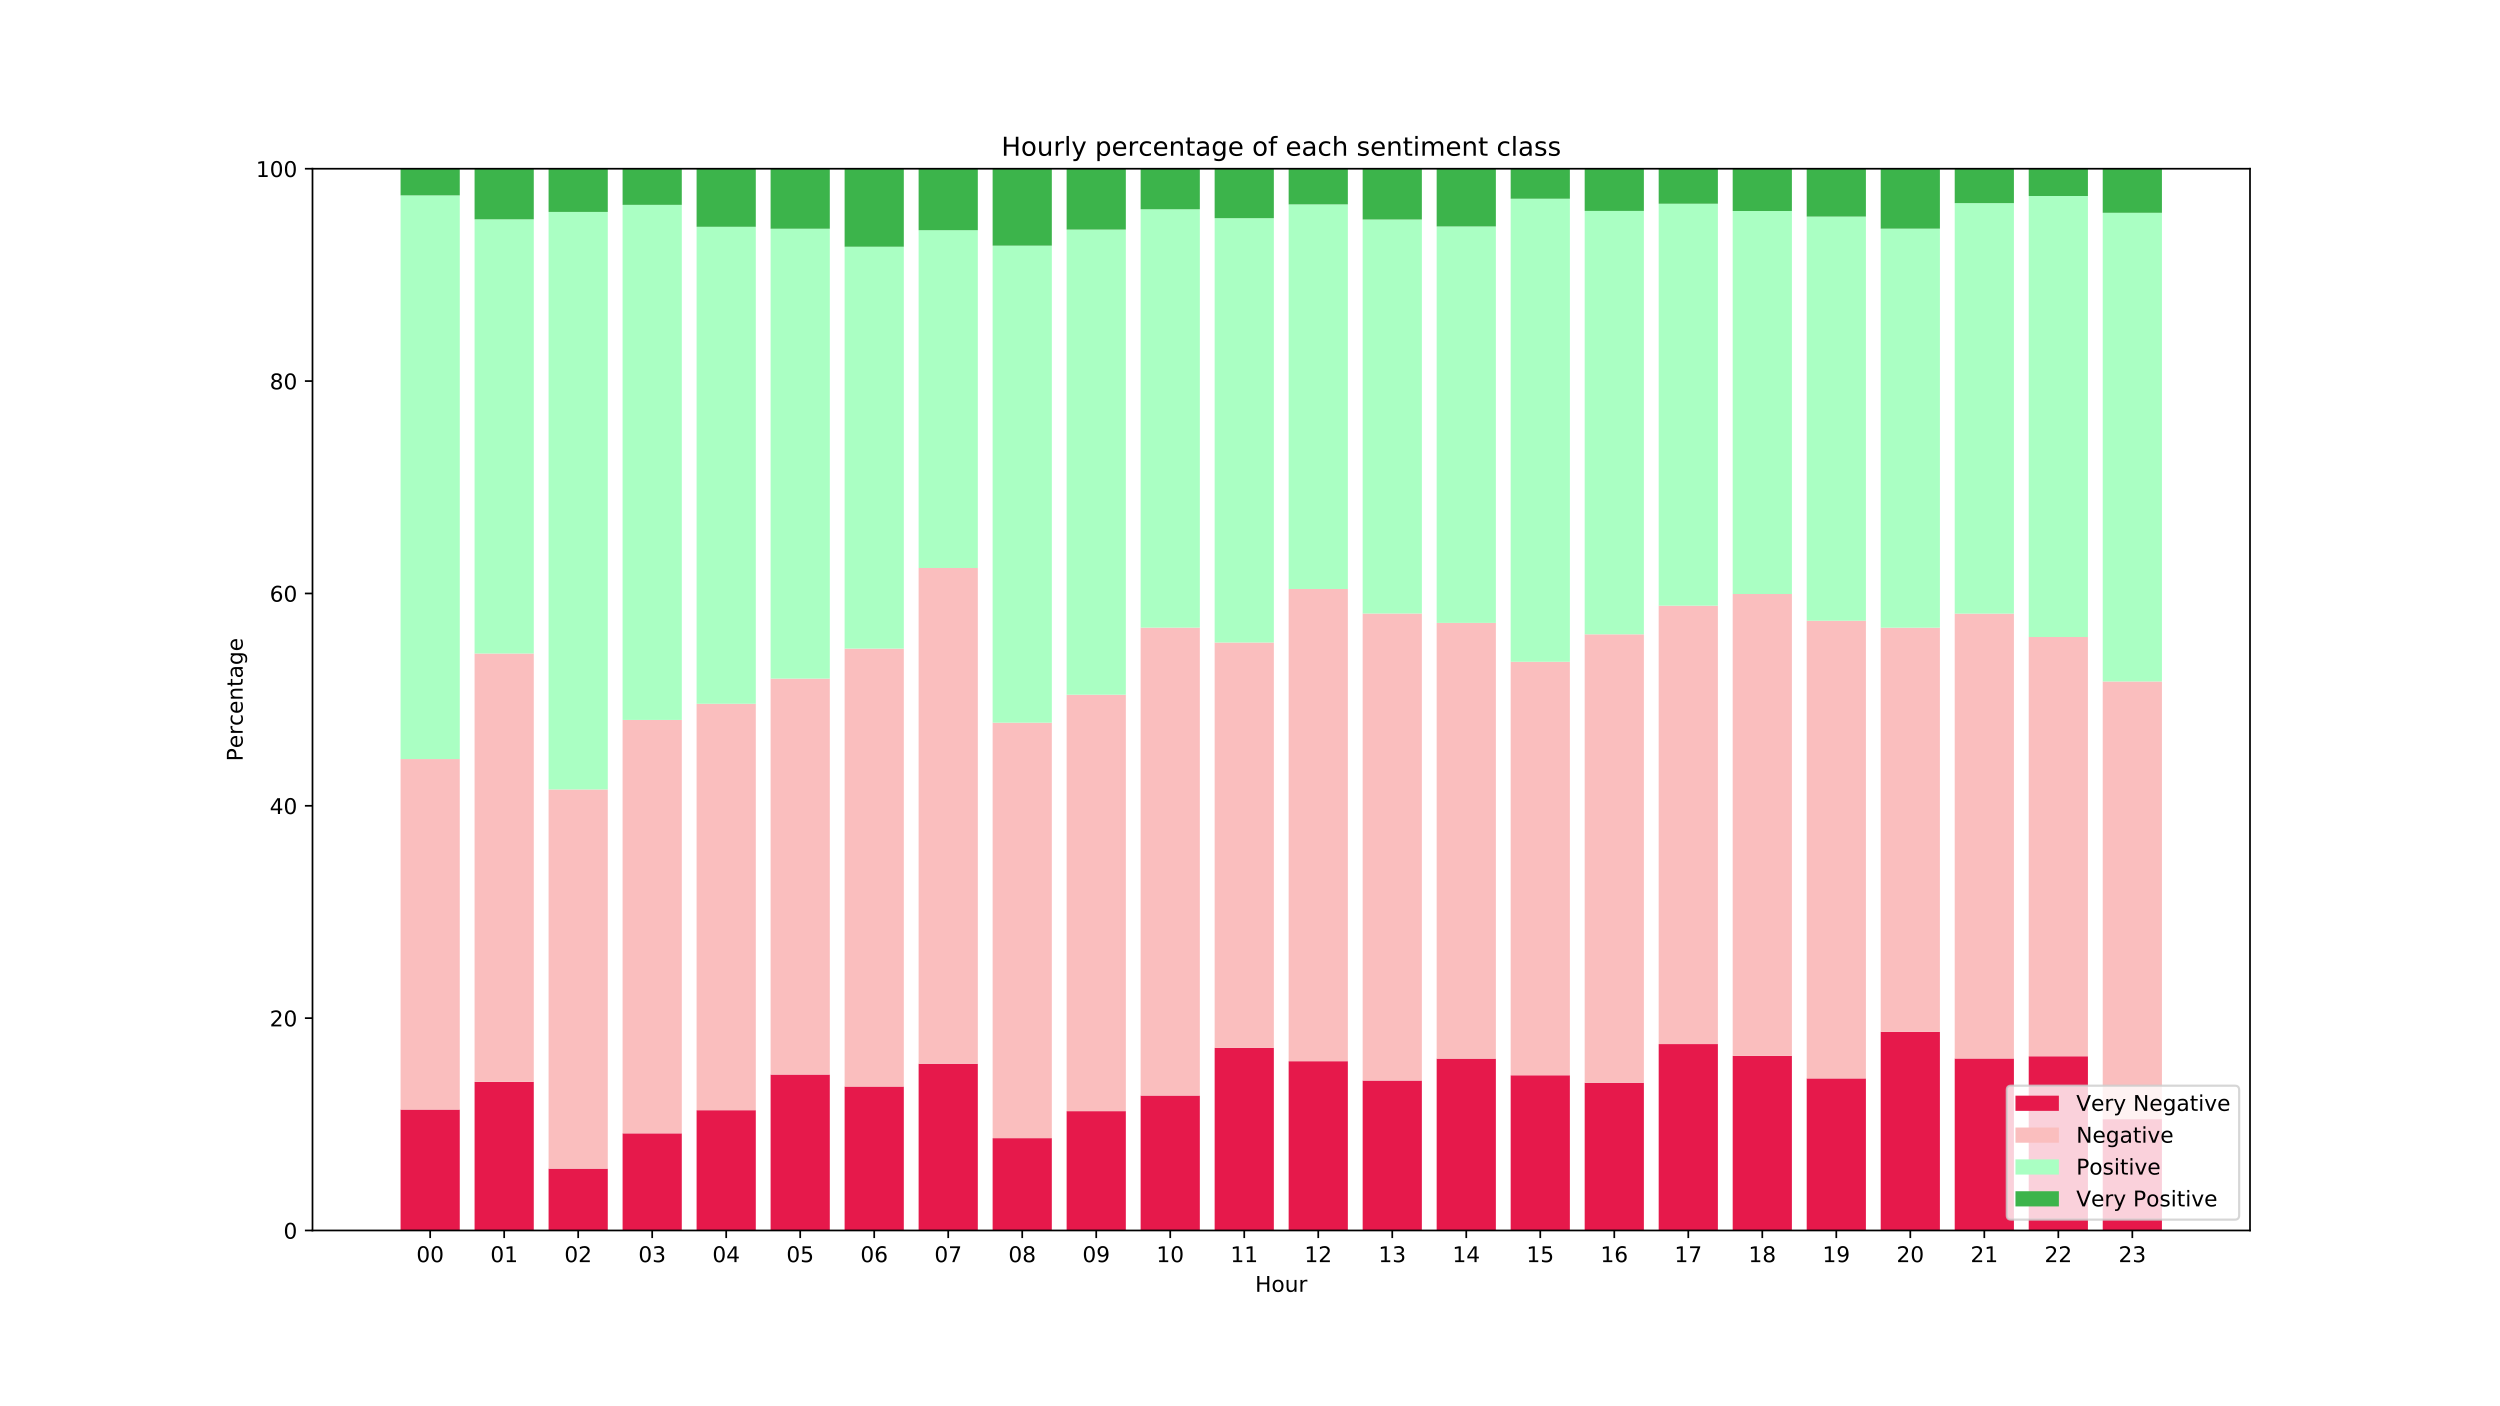 <?xml version="1.0" encoding="utf-8" standalone="no"?>
<!DOCTYPE svg PUBLIC "-//W3C//DTD SVG 1.1//EN"
  "http://www.w3.org/Graphics/SVG/1.1/DTD/svg11.dtd">
<!-- Created with matplotlib (http://matplotlib.org/) -->
<svg height="648pt" version="1.1" viewBox="0 0 1152 648" width="1152pt" xmlns="http://www.w3.org/2000/svg" xmlns:xlink="http://www.w3.org/1999/xlink">
 <defs>
  <style type="text/css">
*{stroke-linecap:butt;stroke-linejoin:round;}
  </style>
 </defs>
 <g id="figure_1">
  <g id="patch_1">
   <path d="M 0 648 
L 1152 648 
L 1152 0 
L 0 0 
z
" style="fill:#ffffff;"/>
  </g>
  <g id="axes_1">
   <g id="patch_2">
    <path d="M 144 567 
L 1036.8 567 
L 1036.8 77.76 
L 144 77.76 
z
" style="fill:#ffffff;"/>
   </g>
   <g id="patch_3">
    <path clip-path="url(#p3cead9d5fc)" d="M 184.582 567 
L 211.864 567 
L 211.864 511.276 
L 184.582 511.276 
z
" style="fill:#e6194b;"/>
   </g>
   <g id="patch_4">
    <path clip-path="url(#p3cead9d5fc)" d="M 218.684 567 
L 245.966 567 
L 245.966 498.479 
L 218.684 498.479 
z
" style="fill:#e6194b;"/>
   </g>
   <g id="patch_5">
    <path clip-path="url(#p3cead9d5fc)" d="M 252.787 567 
L 280.068 567 
L 280.068 538.506 
L 252.787 538.506 
z
" style="fill:#e6194b;"/>
   </g>
   <g id="patch_6">
    <path clip-path="url(#p3cead9d5fc)" d="M 286.889 567 
L 314.171 567 
L 314.171 522.24 
L 286.889 522.24 
z
" style="fill:#e6194b;"/>
   </g>
   <g id="patch_7">
    <path clip-path="url(#p3cead9d5fc)" d="M 320.991 567 
L 348.273 567 
L 348.273 511.578 
L 320.991 511.578 
z
" style="fill:#e6194b;"/>
   </g>
   <g id="patch_8">
    <path clip-path="url(#p3cead9d5fc)" d="M 355.094 567 
L 382.376 567 
L 382.376 495.134 
L 355.094 495.134 
z
" style="fill:#e6194b;"/>
   </g>
   <g id="patch_9">
    <path clip-path="url(#p3cead9d5fc)" d="M 389.196 567 
L 416.478 567 
L 416.478 500.662 
L 389.196 500.662 
z
" style="fill:#e6194b;"/>
   </g>
   <g id="patch_10">
    <path clip-path="url(#p3cead9d5fc)" d="M 423.298 567 
L 450.58 567 
L 450.58 490.177 
L 423.298 490.177 
z
" style="fill:#e6194b;"/>
   </g>
   <g id="patch_11">
    <path clip-path="url(#p3cead9d5fc)" d="M 457.401 567 
L 484.683 567 
L 484.683 524.457 
L 457.401 524.457 
z
" style="fill:#e6194b;"/>
   </g>
   <g id="patch_12">
    <path clip-path="url(#p3cead9d5fc)" d="M 491.503 567 
L 518.785 567 
L 518.785 512.017 
L 491.503 512.017 
z
" style="fill:#e6194b;"/>
   </g>
   <g id="patch_13">
    <path clip-path="url(#p3cead9d5fc)" d="M 525.606 567 
L 552.887 567 
L 552.887 504.808 
L 525.606 504.808 
z
" style="fill:#e6194b;"/>
   </g>
   <g id="patch_14">
    <path clip-path="url(#p3cead9d5fc)" d="M 559.708 567 
L 586.99 567 
L 586.99 482.83 
L 559.708 482.83 
z
" style="fill:#e6194b;"/>
   </g>
   <g id="patch_15">
    <path clip-path="url(#p3cead9d5fc)" d="M 593.81 567 
L 621.092 567 
L 621.092 488.995 
L 593.81 488.995 
z
" style="fill:#e6194b;"/>
   </g>
   <g id="patch_16">
    <path clip-path="url(#p3cead9d5fc)" d="M 627.913 567 
L 655.194 567 
L 655.194 497.924 
L 627.913 497.924 
z
" style="fill:#e6194b;"/>
   </g>
   <g id="patch_17">
    <path clip-path="url(#p3cead9d5fc)" d="M 662.015 567 
L 689.297 567 
L 689.297 487.817 
L 662.015 487.817 
z
" style="fill:#e6194b;"/>
   </g>
   <g id="patch_18">
    <path clip-path="url(#p3cead9d5fc)" d="M 696.117 567 
L 723.399 567 
L 723.399 495.477 
L 696.117 495.477 
z
" style="fill:#e6194b;"/>
   </g>
   <g id="patch_19">
    <path clip-path="url(#p3cead9d5fc)" d="M 730.22 567 
L 757.502 567 
L 757.502 498.932 
L 730.22 498.932 
z
" style="fill:#e6194b;"/>
   </g>
   <g id="patch_20">
    <path clip-path="url(#p3cead9d5fc)" d="M 764.322 567 
L 791.604 567 
L 791.604 481.098 
L 764.322 481.098 
z
" style="fill:#e6194b;"/>
   </g>
   <g id="patch_21">
    <path clip-path="url(#p3cead9d5fc)" d="M 798.424 567 
L 825.706 567 
L 825.706 486.541 
L 798.424 486.541 
z
" style="fill:#e6194b;"/>
   </g>
   <g id="patch_22">
    <path clip-path="url(#p3cead9d5fc)" d="M 832.527 567 
L 859.809 567 
L 859.809 496.923 
L 832.527 496.923 
z
" style="fill:#e6194b;"/>
   </g>
   <g id="patch_23">
    <path clip-path="url(#p3cead9d5fc)" d="M 866.629 567 
L 893.911 567 
L 893.911 475.465 
L 866.629 475.465 
z
" style="fill:#e6194b;"/>
   </g>
   <g id="patch_24">
    <path clip-path="url(#p3cead9d5fc)" d="M 900.732 567 
L 928.013 567 
L 928.013 487.749 
L 900.732 487.749 
z
" style="fill:#e6194b;"/>
   </g>
   <g id="patch_25">
    <path clip-path="url(#p3cead9d5fc)" d="M 934.834 567 
L 962.116 567 
L 962.116 486.714 
L 934.834 486.714 
z
" style="fill:#e6194b;"/>
   </g>
   <g id="patch_26">
    <path clip-path="url(#p3cead9d5fc)" d="M 968.936 567 
L 996.218 567 
L 996.218 515.689 
L 968.936 515.689 
z
" style="fill:#e6194b;"/>
   </g>
   <g id="patch_27">
    <path clip-path="url(#p3cead9d5fc)" d="M 184.582 511.276 
L 211.864 511.276 
L 211.864 349.77 
L 184.582 349.77 
z
" style="fill:#fabebe;"/>
   </g>
   <g id="patch_28">
    <path clip-path="url(#p3cead9d5fc)" d="M 218.684 498.479 
L 245.966 498.479 
L 245.966 301.138 
L 218.684 301.138 
z
" style="fill:#fabebe;"/>
   </g>
   <g id="patch_29">
    <path clip-path="url(#p3cead9d5fc)" d="M 252.787 538.506 
L 280.068 538.506 
L 280.068 363.777 
L 252.787 363.777 
z
" style="fill:#fabebe;"/>
   </g>
   <g id="patch_30">
    <path clip-path="url(#p3cead9d5fc)" d="M 286.889 522.24 
L 314.171 522.24 
L 314.171 331.748 
L 286.889 331.748 
z
" style="fill:#fabebe;"/>
   </g>
   <g id="patch_31">
    <path clip-path="url(#p3cead9d5fc)" d="M 320.991 511.578 
L 348.273 511.578 
L 348.273 324.291 
L 320.991 324.291 
z
" style="fill:#fabebe;"/>
   </g>
   <g id="patch_32">
    <path clip-path="url(#p3cead9d5fc)" d="M 355.094 495.134 
L 382.376 495.134 
L 382.376 312.706 
L 355.094 312.706 
z
" style="fill:#fabebe;"/>
   </g>
   <g id="patch_33">
    <path clip-path="url(#p3cead9d5fc)" d="M 389.196 500.662 
L 416.478 500.662 
L 416.478 298.885 
L 389.196 298.885 
z
" style="fill:#fabebe;"/>
   </g>
   <g id="patch_34">
    <path clip-path="url(#p3cead9d5fc)" d="M 423.298 490.177 
L 450.58 490.177 
L 450.58 261.73 
L 423.298 261.73 
z
" style="fill:#fabebe;"/>
   </g>
   <g id="patch_35">
    <path clip-path="url(#p3cead9d5fc)" d="M 457.401 524.457 
L 484.683 524.457 
L 484.683 333.016 
L 457.401 333.016 
z
" style="fill:#fabebe;"/>
   </g>
   <g id="patch_36">
    <path clip-path="url(#p3cead9d5fc)" d="M 491.503 512.017 
L 518.785 512.017 
L 518.785 320.136 
L 491.503 320.136 
z
" style="fill:#fabebe;"/>
   </g>
   <g id="patch_37">
    <path clip-path="url(#p3cead9d5fc)" d="M 525.606 504.808 
L 552.887 504.808 
L 552.887 289.211 
L 525.606 289.211 
z
" style="fill:#fabebe;"/>
   </g>
   <g id="patch_38">
    <path clip-path="url(#p3cead9d5fc)" d="M 559.708 482.83 
L 586.99 482.83 
L 586.99 296.077 
L 559.708 296.077 
z
" style="fill:#fabebe;"/>
   </g>
   <g id="patch_39">
    <path clip-path="url(#p3cead9d5fc)" d="M 593.81 488.995 
L 621.092 488.995 
L 621.092 271.403 
L 593.81 271.403 
z
" style="fill:#fabebe;"/>
   </g>
   <g id="patch_40">
    <path clip-path="url(#p3cead9d5fc)" d="M 627.913 497.924 
L 655.194 497.924 
L 655.194 282.704 
L 627.913 282.704 
z
" style="fill:#fabebe;"/>
   </g>
   <g id="patch_41">
    <path clip-path="url(#p3cead9d5fc)" d="M 662.015 487.817 
L 689.297 487.817 
L 689.297 287.03 
L 662.015 287.03 
z
" style="fill:#fabebe;"/>
   </g>
   <g id="patch_42">
    <path clip-path="url(#p3cead9d5fc)" d="M 696.117 495.477 
L 723.399 495.477 
L 723.399 304.95 
L 696.117 304.95 
z
" style="fill:#fabebe;"/>
   </g>
   <g id="patch_43">
    <path clip-path="url(#p3cead9d5fc)" d="M 730.22 498.932 
L 757.502 498.932 
L 757.502 292.296 
L 730.22 292.296 
z
" style="fill:#fabebe;"/>
   </g>
   <g id="patch_44">
    <path clip-path="url(#p3cead9d5fc)" d="M 764.322 481.098 
L 791.604 481.098 
L 791.604 279.093 
L 764.322 279.093 
z
" style="fill:#fabebe;"/>
   </g>
   <g id="patch_45">
    <path clip-path="url(#p3cead9d5fc)" d="M 798.424 486.541 
L 825.706 486.541 
L 825.706 273.716 
L 798.424 273.716 
z
" style="fill:#fabebe;"/>
   </g>
   <g id="patch_46">
    <path clip-path="url(#p3cead9d5fc)" d="M 832.527 496.923 
L 859.809 496.923 
L 859.809 286.044 
L 832.527 286.044 
z
" style="fill:#fabebe;"/>
   </g>
   <g id="patch_47">
    <path clip-path="url(#p3cead9d5fc)" d="M 866.629 475.465 
L 893.911 475.465 
L 893.911 289.238 
L 866.629 289.238 
z
" style="fill:#fabebe;"/>
   </g>
   <g id="patch_48">
    <path clip-path="url(#p3cead9d5fc)" d="M 900.732 487.749 
L 928.013 487.749 
L 928.013 282.755 
L 900.732 282.755 
z
" style="fill:#fabebe;"/>
   </g>
   <g id="patch_49">
    <path clip-path="url(#p3cead9d5fc)" d="M 934.834 486.714 
L 962.116 486.714 
L 962.116 293.527 
L 934.834 293.527 
z
" style="fill:#fabebe;"/>
   </g>
   <g id="patch_50">
    <path clip-path="url(#p3cead9d5fc)" d="M 968.936 515.689 
L 996.218 515.689 
L 996.218 314.027 
L 968.936 314.027 
z
" style="fill:#fabebe;"/>
   </g>
   <g id="patch_51">
    <path clip-path="url(#p3cead9d5fc)" d="M 184.582 349.77 
L 211.864 349.77 
L 211.864 90.038 
L 184.582 90.038 
z
" style="fill:#aaffc3;"/>
   </g>
   <g id="patch_52">
    <path clip-path="url(#p3cead9d5fc)" d="M 218.684 301.138 
L 245.966 301.138 
L 245.966 101.057 
L 218.684 101.057 
z
" style="fill:#aaffc3;"/>
   </g>
   <g id="patch_53">
    <path clip-path="url(#p3cead9d5fc)" d="M 252.787 363.777 
L 280.068 363.777 
L 280.068 97.652 
L 252.787 97.652 
z
" style="fill:#aaffc3;"/>
   </g>
   <g id="patch_54">
    <path clip-path="url(#p3cead9d5fc)" d="M 286.889 331.748 
L 314.171 331.748 
L 314.171 94.415 
L 286.889 94.415 
z
" style="fill:#aaffc3;"/>
   </g>
   <g id="patch_55">
    <path clip-path="url(#p3cead9d5fc)" d="M 320.991 324.291 
L 348.273 324.291 
L 348.273 104.515 
L 320.991 104.515 
z
" style="fill:#aaffc3;"/>
   </g>
   <g id="patch_56">
    <path clip-path="url(#p3cead9d5fc)" d="M 355.094 312.706 
L 382.376 312.706 
L 382.376 105.401 
L 355.094 105.401 
z
" style="fill:#aaffc3;"/>
   </g>
   <g id="patch_57">
    <path clip-path="url(#p3cead9d5fc)" d="M 389.196 298.885 
L 416.478 298.885 
L 416.478 113.693 
L 389.196 113.693 
z
" style="fill:#aaffc3;"/>
   </g>
   <g id="patch_58">
    <path clip-path="url(#p3cead9d5fc)" d="M 423.298 261.73 
L 450.58 261.73 
L 450.58 106.063 
L 423.298 106.063 
z
" style="fill:#aaffc3;"/>
   </g>
   <g id="patch_59">
    <path clip-path="url(#p3cead9d5fc)" d="M 457.401 333.016 
L 484.683 333.016 
L 484.683 113.212 
L 457.401 113.212 
z
" style="fill:#aaffc3;"/>
   </g>
   <g id="patch_60">
    <path clip-path="url(#p3cead9d5fc)" d="M 491.503 320.136 
L 518.785 320.136 
L 518.785 105.813 
L 491.503 105.813 
z
" style="fill:#aaffc3;"/>
   </g>
   <g id="patch_61">
    <path clip-path="url(#p3cead9d5fc)" d="M 525.606 289.211 
L 552.887 289.211 
L 552.887 96.417 
L 525.606 96.417 
z
" style="fill:#aaffc3;"/>
   </g>
   <g id="patch_62">
    <path clip-path="url(#p3cead9d5fc)" d="M 559.708 296.077 
L 586.99 296.077 
L 586.99 100.556 
L 559.708 100.556 
z
" style="fill:#aaffc3;"/>
   </g>
   <g id="patch_63">
    <path clip-path="url(#p3cead9d5fc)" d="M 593.81 271.403 
L 621.092 271.403 
L 621.092 94.182 
L 593.81 94.182 
z
" style="fill:#aaffc3;"/>
   </g>
   <g id="patch_64">
    <path clip-path="url(#p3cead9d5fc)" d="M 627.913 282.704 
L 655.194 282.704 
L 655.194 101.166 
L 627.913 101.166 
z
" style="fill:#aaffc3;"/>
   </g>
   <g id="patch_65">
    <path clip-path="url(#p3cead9d5fc)" d="M 662.015 287.03 
L 689.297 287.03 
L 689.297 104.343 
L 662.015 104.343 
z
" style="fill:#aaffc3;"/>
   </g>
   <g id="patch_66">
    <path clip-path="url(#p3cead9d5fc)" d="M 696.117 304.95 
L 723.399 304.95 
L 723.399 91.584 
L 696.117 91.584 
z
" style="fill:#aaffc3;"/>
   </g>
   <g id="patch_67">
    <path clip-path="url(#p3cead9d5fc)" d="M 730.22 292.296 
L 757.502 292.296 
L 757.502 97.208 
L 730.22 97.208 
z
" style="fill:#aaffc3;"/>
   </g>
   <g id="patch_68">
    <path clip-path="url(#p3cead9d5fc)" d="M 764.322 279.093 
L 791.604 279.093 
L 791.604 93.867 
L 764.322 93.867 
z
" style="fill:#aaffc3;"/>
   </g>
   <g id="patch_69">
    <path clip-path="url(#p3cead9d5fc)" d="M 798.424 273.716 
L 825.706 273.716 
L 825.706 97.226 
L 798.424 97.226 
z
" style="fill:#aaffc3;"/>
   </g>
   <g id="patch_70">
    <path clip-path="url(#p3cead9d5fc)" d="M 832.527 286.044 
L 859.809 286.044 
L 859.809 99.821 
L 832.527 99.821 
z
" style="fill:#aaffc3;"/>
   </g>
   <g id="patch_71">
    <path clip-path="url(#p3cead9d5fc)" d="M 866.629 289.238 
L 893.911 289.238 
L 893.911 105.378 
L 866.629 105.378 
z
" style="fill:#aaffc3;"/>
   </g>
   <g id="patch_72">
    <path clip-path="url(#p3cead9d5fc)" d="M 900.732 282.755 
L 928.013 282.755 
L 928.013 93.61 
L 900.732 93.61 
z
" style="fill:#aaffc3;"/>
   </g>
   <g id="patch_73">
    <path clip-path="url(#p3cead9d5fc)" d="M 934.834 293.527 
L 962.116 293.527 
L 962.116 90.305 
L 934.834 90.305 
z
" style="fill:#aaffc3;"/>
   </g>
   <g id="patch_74">
    <path clip-path="url(#p3cead9d5fc)" d="M 968.936 314.027 
L 996.218 314.027 
L 996.218 98.046 
L 968.936 98.046 
z
" style="fill:#aaffc3;"/>
   </g>
   <g id="patch_75">
    <path clip-path="url(#p3cead9d5fc)" d="M 184.582 90.038 
L 211.864 90.038 
L 211.864 77.76 
L 184.582 77.76 
z
" style="fill:#3cb44b;"/>
   </g>
   <g id="patch_76">
    <path clip-path="url(#p3cead9d5fc)" d="M 218.684 101.057 
L 245.966 101.057 
L 245.966 77.76 
L 218.684 77.76 
z
" style="fill:#3cb44b;"/>
   </g>
   <g id="patch_77">
    <path clip-path="url(#p3cead9d5fc)" d="M 252.787 97.652 
L 280.068 97.652 
L 280.068 77.76 
L 252.787 77.76 
z
" style="fill:#3cb44b;"/>
   </g>
   <g id="patch_78">
    <path clip-path="url(#p3cead9d5fc)" d="M 286.889 94.415 
L 314.171 94.415 
L 314.171 77.76 
L 286.889 77.76 
z
" style="fill:#3cb44b;"/>
   </g>
   <g id="patch_79">
    <path clip-path="url(#p3cead9d5fc)" d="M 320.991 104.515 
L 348.273 104.515 
L 348.273 77.76 
L 320.991 77.76 
z
" style="fill:#3cb44b;"/>
   </g>
   <g id="patch_80">
    <path clip-path="url(#p3cead9d5fc)" d="M 355.094 105.401 
L 382.376 105.401 
L 382.376 77.76 
L 355.094 77.76 
z
" style="fill:#3cb44b;"/>
   </g>
   <g id="patch_81">
    <path clip-path="url(#p3cead9d5fc)" d="M 389.196 113.693 
L 416.478 113.693 
L 416.478 77.76 
L 389.196 77.76 
z
" style="fill:#3cb44b;"/>
   </g>
   <g id="patch_82">
    <path clip-path="url(#p3cead9d5fc)" d="M 423.298 106.063 
L 450.58 106.063 
L 450.58 77.76 
L 423.298 77.76 
z
" style="fill:#3cb44b;"/>
   </g>
   <g id="patch_83">
    <path clip-path="url(#p3cead9d5fc)" d="M 457.401 113.212 
L 484.683 113.212 
L 484.683 77.76 
L 457.401 77.76 
z
" style="fill:#3cb44b;"/>
   </g>
   <g id="patch_84">
    <path clip-path="url(#p3cead9d5fc)" d="M 491.503 105.813 
L 518.785 105.813 
L 518.785 77.76 
L 491.503 77.76 
z
" style="fill:#3cb44b;"/>
   </g>
   <g id="patch_85">
    <path clip-path="url(#p3cead9d5fc)" d="M 525.606 96.417 
L 552.887 96.417 
L 552.887 77.76 
L 525.606 77.76 
z
" style="fill:#3cb44b;"/>
   </g>
   <g id="patch_86">
    <path clip-path="url(#p3cead9d5fc)" d="M 559.708 100.556 
L 586.99 100.556 
L 586.99 77.76 
L 559.708 77.76 
z
" style="fill:#3cb44b;"/>
   </g>
   <g id="patch_87">
    <path clip-path="url(#p3cead9d5fc)" d="M 593.81 94.182 
L 621.092 94.182 
L 621.092 77.76 
L 593.81 77.76 
z
" style="fill:#3cb44b;"/>
   </g>
   <g id="patch_88">
    <path clip-path="url(#p3cead9d5fc)" d="M 627.913 101.166 
L 655.194 101.166 
L 655.194 77.76 
L 627.913 77.76 
z
" style="fill:#3cb44b;"/>
   </g>
   <g id="patch_89">
    <path clip-path="url(#p3cead9d5fc)" d="M 662.015 104.343 
L 689.297 104.343 
L 689.297 77.76 
L 662.015 77.76 
z
" style="fill:#3cb44b;"/>
   </g>
   <g id="patch_90">
    <path clip-path="url(#p3cead9d5fc)" d="M 696.117 91.584 
L 723.399 91.584 
L 723.399 77.76 
L 696.117 77.76 
z
" style="fill:#3cb44b;"/>
   </g>
   <g id="patch_91">
    <path clip-path="url(#p3cead9d5fc)" d="M 730.22 97.208 
L 757.502 97.208 
L 757.502 77.76 
L 730.22 77.76 
z
" style="fill:#3cb44b;"/>
   </g>
   <g id="patch_92">
    <path clip-path="url(#p3cead9d5fc)" d="M 764.322 93.867 
L 791.604 93.867 
L 791.604 77.76 
L 764.322 77.76 
z
" style="fill:#3cb44b;"/>
   </g>
   <g id="patch_93">
    <path clip-path="url(#p3cead9d5fc)" d="M 798.424 97.226 
L 825.706 97.226 
L 825.706 77.76 
L 798.424 77.76 
z
" style="fill:#3cb44b;"/>
   </g>
   <g id="patch_94">
    <path clip-path="url(#p3cead9d5fc)" d="M 832.527 99.821 
L 859.809 99.821 
L 859.809 77.76 
L 832.527 77.76 
z
" style="fill:#3cb44b;"/>
   </g>
   <g id="patch_95">
    <path clip-path="url(#p3cead9d5fc)" d="M 866.629 105.378 
L 893.911 105.378 
L 893.911 77.76 
L 866.629 77.76 
z
" style="fill:#3cb44b;"/>
   </g>
   <g id="patch_96">
    <path clip-path="url(#p3cead9d5fc)" d="M 900.732 93.61 
L 928.013 93.61 
L 928.013 77.76 
L 900.732 77.76 
z
" style="fill:#3cb44b;"/>
   </g>
   <g id="patch_97">
    <path clip-path="url(#p3cead9d5fc)" d="M 934.834 90.305 
L 962.116 90.305 
L 962.116 77.76 
L 934.834 77.76 
z
" style="fill:#3cb44b;"/>
   </g>
   <g id="patch_98">
    <path clip-path="url(#p3cead9d5fc)" d="M 968.936 98.046 
L 996.218 98.046 
L 996.218 77.76 
L 968.936 77.76 
z
" style="fill:#3cb44b;"/>
   </g>
   <g id="matplotlib.axis_1">
    <g id="xtick_1">
     <g id="line2d_1">
      <defs>
       <path d="M 0 0 
L 0 3.5 
" id="m4461e9365d" style="stroke:#000000;stroke-width:0.8;"/>
      </defs>
      <g>
       <use style="stroke:#000000;stroke-width:0.8;" x="198.223" xlink:href="#m4461e9365d" y="567"/>
      </g>
     </g>
     <g id="text_1">
      <!-- 00 -->
      <defs>
       <path d="M 31.781 66.406 
Q 24.172 66.406 20.328 58.906 
Q 16.5 51.422 16.5 36.375 
Q 16.5 21.391 20.328 13.891 
Q 24.172 6.391 31.781 6.391 
Q 39.453 6.391 43.281 13.891 
Q 47.125 21.391 47.125 36.375 
Q 47.125 51.422 43.281 58.906 
Q 39.453 66.406 31.781 66.406 
z
M 31.781 74.219 
Q 44.047 74.219 50.516 64.516 
Q 56.984 54.828 56.984 36.375 
Q 56.984 17.969 50.516 8.266 
Q 44.047 -1.422 31.781 -1.422 
Q 19.531 -1.422 13.062 8.266 
Q 6.594 17.969 6.594 36.375 
Q 6.594 54.828 13.062 64.516 
Q 19.531 74.219 31.781 74.219 
z
" id="DejaVuSans-30"/>
      </defs>
      <g transform="translate(191.86 581.598)scale(0.1 -0.1)">
       <use xlink:href="#DejaVuSans-30"/>
       <use x="63.623" xlink:href="#DejaVuSans-30"/>
      </g>
     </g>
    </g>
    <g id="xtick_2">
     <g id="line2d_2">
      <g>
       <use style="stroke:#000000;stroke-width:0.8;" x="232.325" xlink:href="#m4461e9365d" y="567"/>
      </g>
     </g>
     <g id="text_2">
      <!-- 01 -->
      <defs>
       <path d="M 12.406 8.297 
L 28.516 8.297 
L 28.516 63.922 
L 10.984 60.406 
L 10.984 69.391 
L 28.422 72.906 
L 38.281 72.906 
L 38.281 8.297 
L 54.391 8.297 
L 54.391 0 
L 12.406 0 
z
" id="DejaVuSans-31"/>
      </defs>
      <g transform="translate(225.963 581.598)scale(0.1 -0.1)">
       <use xlink:href="#DejaVuSans-30"/>
       <use x="63.623" xlink:href="#DejaVuSans-31"/>
      </g>
     </g>
    </g>
    <g id="xtick_3">
     <g id="line2d_3">
      <g>
       <use style="stroke:#000000;stroke-width:0.8;" x="266.428" xlink:href="#m4461e9365d" y="567"/>
      </g>
     </g>
     <g id="text_3">
      <!-- 02 -->
      <defs>
       <path d="M 19.188 8.297 
L 53.609 8.297 
L 53.609 0 
L 7.328 0 
L 7.328 8.297 
Q 12.938 14.109 22.625 23.891 
Q 32.328 33.688 34.812 36.531 
Q 39.547 41.844 41.422 45.531 
Q 43.312 49.219 43.312 52.781 
Q 43.312 58.594 39.234 62.25 
Q 35.156 65.922 28.609 65.922 
Q 23.969 65.922 18.812 64.312 
Q 13.672 62.703 7.812 59.422 
L 7.812 69.391 
Q 13.766 71.781 18.938 73 
Q 24.125 74.219 28.422 74.219 
Q 39.75 74.219 46.484 68.547 
Q 53.219 62.891 53.219 53.422 
Q 53.219 48.922 51.531 44.891 
Q 49.859 40.875 45.406 35.406 
Q 44.188 33.984 37.641 27.219 
Q 31.109 20.453 19.188 8.297 
z
" id="DejaVuSans-32"/>
      </defs>
      <g transform="translate(260.065 581.598)scale(0.1 -0.1)">
       <use xlink:href="#DejaVuSans-30"/>
       <use x="63.623" xlink:href="#DejaVuSans-32"/>
      </g>
     </g>
    </g>
    <g id="xtick_4">
     <g id="line2d_4">
      <g>
       <use style="stroke:#000000;stroke-width:0.8;" x="300.53" xlink:href="#m4461e9365d" y="567"/>
      </g>
     </g>
     <g id="text_4">
      <!-- 03 -->
      <defs>
       <path d="M 40.578 39.312 
Q 47.656 37.797 51.625 33 
Q 55.609 28.219 55.609 21.188 
Q 55.609 10.406 48.188 4.484 
Q 40.766 -1.422 27.094 -1.422 
Q 22.516 -1.422 17.656 -0.516 
Q 12.797 0.391 7.625 2.203 
L 7.625 11.719 
Q 11.719 9.328 16.594 8.109 
Q 21.484 6.891 26.812 6.891 
Q 36.078 6.891 40.938 10.547 
Q 45.797 14.203 45.797 21.188 
Q 45.797 27.641 41.281 31.266 
Q 36.766 34.906 28.719 34.906 
L 20.219 34.906 
L 20.219 43.016 
L 29.109 43.016 
Q 36.375 43.016 40.234 45.922 
Q 44.094 48.828 44.094 54.297 
Q 44.094 59.906 40.109 62.906 
Q 36.141 65.922 28.719 65.922 
Q 24.656 65.922 20.016 65.031 
Q 15.375 64.156 9.812 62.312 
L 9.812 71.094 
Q 15.438 72.656 20.344 73.438 
Q 25.25 74.219 29.594 74.219 
Q 40.828 74.219 47.359 69.109 
Q 53.906 64.016 53.906 55.328 
Q 53.906 49.266 50.438 45.094 
Q 46.969 40.922 40.578 39.312 
z
" id="DejaVuSans-33"/>
      </defs>
      <g transform="translate(294.167 581.598)scale(0.1 -0.1)">
       <use xlink:href="#DejaVuSans-30"/>
       <use x="63.623" xlink:href="#DejaVuSans-33"/>
      </g>
     </g>
    </g>
    <g id="xtick_5">
     <g id="line2d_5">
      <g>
       <use style="stroke:#000000;stroke-width:0.8;" x="334.632" xlink:href="#m4461e9365d" y="567"/>
      </g>
     </g>
     <g id="text_5">
      <!-- 04 -->
      <defs>
       <path d="M 37.797 64.312 
L 12.891 25.391 
L 37.797 25.391 
z
M 35.203 72.906 
L 47.609 72.906 
L 47.609 25.391 
L 58.016 25.391 
L 58.016 17.188 
L 47.609 17.188 
L 47.609 0 
L 37.797 0 
L 37.797 17.188 
L 4.891 17.188 
L 4.891 26.703 
z
" id="DejaVuSans-34"/>
      </defs>
      <g transform="translate(328.27 581.598)scale(0.1 -0.1)">
       <use xlink:href="#DejaVuSans-30"/>
       <use x="63.623" xlink:href="#DejaVuSans-34"/>
      </g>
     </g>
    </g>
    <g id="xtick_6">
     <g id="line2d_6">
      <g>
       <use style="stroke:#000000;stroke-width:0.8;" x="368.735" xlink:href="#m4461e9365d" y="567"/>
      </g>
     </g>
     <g id="text_6">
      <!-- 05 -->
      <defs>
       <path d="M 10.797 72.906 
L 49.516 72.906 
L 49.516 64.594 
L 19.828 64.594 
L 19.828 46.734 
Q 21.969 47.469 24.109 47.828 
Q 26.266 48.188 28.422 48.188 
Q 40.625 48.188 47.75 41.5 
Q 54.891 34.812 54.891 23.391 
Q 54.891 11.625 47.562 5.094 
Q 40.234 -1.422 26.906 -1.422 
Q 22.312 -1.422 17.547 -0.641 
Q 12.797 0.141 7.719 1.703 
L 7.719 11.625 
Q 12.109 9.234 16.797 8.062 
Q 21.484 6.891 26.703 6.891 
Q 35.156 6.891 40.078 11.328 
Q 45.016 15.766 45.016 23.391 
Q 45.016 31 40.078 35.438 
Q 35.156 39.891 26.703 39.891 
Q 22.75 39.891 18.812 39.016 
Q 14.891 38.141 10.797 36.281 
z
" id="DejaVuSans-35"/>
      </defs>
      <g transform="translate(362.372 581.598)scale(0.1 -0.1)">
       <use xlink:href="#DejaVuSans-30"/>
       <use x="63.623" xlink:href="#DejaVuSans-35"/>
      </g>
     </g>
    </g>
    <g id="xtick_7">
     <g id="line2d_7">
      <g>
       <use style="stroke:#000000;stroke-width:0.8;" x="402.837" xlink:href="#m4461e9365d" y="567"/>
      </g>
     </g>
     <g id="text_7">
      <!-- 06 -->
      <defs>
       <path d="M 33.016 40.375 
Q 26.375 40.375 22.484 35.828 
Q 18.609 31.297 18.609 23.391 
Q 18.609 15.531 22.484 10.953 
Q 26.375 6.391 33.016 6.391 
Q 39.656 6.391 43.531 10.953 
Q 47.406 15.531 47.406 23.391 
Q 47.406 31.297 43.531 35.828 
Q 39.656 40.375 33.016 40.375 
z
M 52.594 71.297 
L 52.594 62.312 
Q 48.875 64.062 45.094 64.984 
Q 41.312 65.922 37.594 65.922 
Q 27.828 65.922 22.672 59.328 
Q 17.531 52.734 16.797 39.406 
Q 19.672 43.656 24.016 45.922 
Q 28.375 48.188 33.594 48.188 
Q 44.578 48.188 50.953 41.516 
Q 57.328 34.859 57.328 23.391 
Q 57.328 12.156 50.688 5.359 
Q 44.047 -1.422 33.016 -1.422 
Q 20.359 -1.422 13.672 8.266 
Q 6.984 17.969 6.984 36.375 
Q 6.984 53.656 15.188 63.938 
Q 23.391 74.219 37.203 74.219 
Q 40.922 74.219 44.703 73.484 
Q 48.484 72.75 52.594 71.297 
z
" id="DejaVuSans-36"/>
      </defs>
      <g transform="translate(396.474 581.598)scale(0.1 -0.1)">
       <use xlink:href="#DejaVuSans-30"/>
       <use x="63.623" xlink:href="#DejaVuSans-36"/>
      </g>
     </g>
    </g>
    <g id="xtick_8">
     <g id="line2d_8">
      <g>
       <use style="stroke:#000000;stroke-width:0.8;" x="436.939" xlink:href="#m4461e9365d" y="567"/>
      </g>
     </g>
     <g id="text_8">
      <!-- 07 -->
      <defs>
       <path d="M 8.203 72.906 
L 55.078 72.906 
L 55.078 68.703 
L 28.609 0 
L 18.312 0 
L 43.219 64.594 
L 8.203 64.594 
z
" id="DejaVuSans-37"/>
      </defs>
      <g transform="translate(430.577 581.598)scale(0.1 -0.1)">
       <use xlink:href="#DejaVuSans-30"/>
       <use x="63.623" xlink:href="#DejaVuSans-37"/>
      </g>
     </g>
    </g>
    <g id="xtick_9">
     <g id="line2d_9">
      <g>
       <use style="stroke:#000000;stroke-width:0.8;" x="471.042" xlink:href="#m4461e9365d" y="567"/>
      </g>
     </g>
     <g id="text_9">
      <!-- 08 -->
      <defs>
       <path d="M 31.781 34.625 
Q 24.75 34.625 20.719 30.859 
Q 16.703 27.094 16.703 20.516 
Q 16.703 13.922 20.719 10.156 
Q 24.75 6.391 31.781 6.391 
Q 38.812 6.391 42.859 10.172 
Q 46.922 13.969 46.922 20.516 
Q 46.922 27.094 42.891 30.859 
Q 38.875 34.625 31.781 34.625 
z
M 21.922 38.812 
Q 15.578 40.375 12.031 44.719 
Q 8.5 49.078 8.5 55.328 
Q 8.5 64.062 14.719 69.141 
Q 20.953 74.219 31.781 74.219 
Q 42.672 74.219 48.875 69.141 
Q 55.078 64.062 55.078 55.328 
Q 55.078 49.078 51.531 44.719 
Q 48 40.375 41.703 38.812 
Q 48.828 37.156 52.797 32.312 
Q 56.781 27.484 56.781 20.516 
Q 56.781 9.906 50.312 4.234 
Q 43.844 -1.422 31.781 -1.422 
Q 19.734 -1.422 13.25 4.234 
Q 6.781 9.906 6.781 20.516 
Q 6.781 27.484 10.781 32.312 
Q 14.797 37.156 21.922 38.812 
z
M 18.312 54.391 
Q 18.312 48.734 21.844 45.562 
Q 25.391 42.391 31.781 42.391 
Q 38.141 42.391 41.719 45.562 
Q 45.312 48.734 45.312 54.391 
Q 45.312 60.062 41.719 63.234 
Q 38.141 66.406 31.781 66.406 
Q 25.391 66.406 21.844 63.234 
Q 18.312 60.062 18.312 54.391 
z
" id="DejaVuSans-38"/>
      </defs>
      <g transform="translate(464.679 581.598)scale(0.1 -0.1)">
       <use xlink:href="#DejaVuSans-30"/>
       <use x="63.623" xlink:href="#DejaVuSans-38"/>
      </g>
     </g>
    </g>
    <g id="xtick_10">
     <g id="line2d_10">
      <g>
       <use style="stroke:#000000;stroke-width:0.8;" x="505.144" xlink:href="#m4461e9365d" y="567"/>
      </g>
     </g>
     <g id="text_10">
      <!-- 09 -->
      <defs>
       <path d="M 10.984 1.516 
L 10.984 10.5 
Q 14.703 8.734 18.5 7.812 
Q 22.312 6.891 25.984 6.891 
Q 35.75 6.891 40.891 13.453 
Q 46.047 20.016 46.781 33.406 
Q 43.953 29.203 39.594 26.953 
Q 35.25 24.703 29.984 24.703 
Q 19.047 24.703 12.672 31.312 
Q 6.297 37.938 6.297 49.422 
Q 6.297 60.641 12.938 67.422 
Q 19.578 74.219 30.609 74.219 
Q 43.266 74.219 49.922 64.516 
Q 56.594 54.828 56.594 36.375 
Q 56.594 19.141 48.406 8.859 
Q 40.234 -1.422 26.422 -1.422 
Q 22.703 -1.422 18.891 -0.688 
Q 15.094 0.047 10.984 1.516 
z
M 30.609 32.422 
Q 37.25 32.422 41.125 36.953 
Q 45.016 41.5 45.016 49.422 
Q 45.016 57.281 41.125 61.844 
Q 37.25 66.406 30.609 66.406 
Q 23.969 66.406 20.094 61.844 
Q 16.219 57.281 16.219 49.422 
Q 16.219 41.5 20.094 36.953 
Q 23.969 32.422 30.609 32.422 
z
" id="DejaVuSans-39"/>
      </defs>
      <g transform="translate(498.782 581.598)scale(0.1 -0.1)">
       <use xlink:href="#DejaVuSans-30"/>
       <use x="63.623" xlink:href="#DejaVuSans-39"/>
      </g>
     </g>
    </g>
    <g id="xtick_11">
     <g id="line2d_11">
      <g>
       <use style="stroke:#000000;stroke-width:0.8;" x="539.246" xlink:href="#m4461e9365d" y="567"/>
      </g>
     </g>
     <g id="text_11">
      <!-- 10 -->
      <g transform="translate(532.884 581.598)scale(0.1 -0.1)">
       <use xlink:href="#DejaVuSans-31"/>
       <use x="63.623" xlink:href="#DejaVuSans-30"/>
      </g>
     </g>
    </g>
    <g id="xtick_12">
     <g id="line2d_12">
      <g>
       <use style="stroke:#000000;stroke-width:0.8;" x="573.349" xlink:href="#m4461e9365d" y="567"/>
      </g>
     </g>
     <g id="text_12">
      <!-- 11 -->
      <g transform="translate(566.986 581.598)scale(0.1 -0.1)">
       <use xlink:href="#DejaVuSans-31"/>
       <use x="63.623" xlink:href="#DejaVuSans-31"/>
      </g>
     </g>
    </g>
    <g id="xtick_13">
     <g id="line2d_13">
      <g>
       <use style="stroke:#000000;stroke-width:0.8;" x="607.451" xlink:href="#m4461e9365d" y="567"/>
      </g>
     </g>
     <g id="text_13">
      <!-- 12 -->
      <g transform="translate(601.089 581.598)scale(0.1 -0.1)">
       <use xlink:href="#DejaVuSans-31"/>
       <use x="63.623" xlink:href="#DejaVuSans-32"/>
      </g>
     </g>
    </g>
    <g id="xtick_14">
     <g id="line2d_14">
      <g>
       <use style="stroke:#000000;stroke-width:0.8;" x="641.554" xlink:href="#m4461e9365d" y="567"/>
      </g>
     </g>
     <g id="text_14">
      <!-- 13 -->
      <g transform="translate(635.191 581.598)scale(0.1 -0.1)">
       <use xlink:href="#DejaVuSans-31"/>
       <use x="63.623" xlink:href="#DejaVuSans-33"/>
      </g>
     </g>
    </g>
    <g id="xtick_15">
     <g id="line2d_15">
      <g>
       <use style="stroke:#000000;stroke-width:0.8;" x="675.656" xlink:href="#m4461e9365d" y="567"/>
      </g>
     </g>
     <g id="text_15">
      <!-- 14 -->
      <g transform="translate(669.293 581.598)scale(0.1 -0.1)">
       <use xlink:href="#DejaVuSans-31"/>
       <use x="63.623" xlink:href="#DejaVuSans-34"/>
      </g>
     </g>
    </g>
    <g id="xtick_16">
     <g id="line2d_16">
      <g>
       <use style="stroke:#000000;stroke-width:0.8;" x="709.758" xlink:href="#m4461e9365d" y="567"/>
      </g>
     </g>
     <g id="text_16">
      <!-- 15 -->
      <g transform="translate(703.396 581.598)scale(0.1 -0.1)">
       <use xlink:href="#DejaVuSans-31"/>
       <use x="63.623" xlink:href="#DejaVuSans-35"/>
      </g>
     </g>
    </g>
    <g id="xtick_17">
     <g id="line2d_17">
      <g>
       <use style="stroke:#000000;stroke-width:0.8;" x="743.861" xlink:href="#m4461e9365d" y="567"/>
      </g>
     </g>
     <g id="text_17">
      <!-- 16 -->
      <g transform="translate(737.498 581.598)scale(0.1 -0.1)">
       <use xlink:href="#DejaVuSans-31"/>
       <use x="63.623" xlink:href="#DejaVuSans-36"/>
      </g>
     </g>
    </g>
    <g id="xtick_18">
     <g id="line2d_18">
      <g>
       <use style="stroke:#000000;stroke-width:0.8;" x="777.963" xlink:href="#m4461e9365d" y="567"/>
      </g>
     </g>
     <g id="text_18">
      <!-- 17 -->
      <g transform="translate(771.601 581.598)scale(0.1 -0.1)">
       <use xlink:href="#DejaVuSans-31"/>
       <use x="63.623" xlink:href="#DejaVuSans-37"/>
      </g>
     </g>
    </g>
    <g id="xtick_19">
     <g id="line2d_19">
      <g>
       <use style="stroke:#000000;stroke-width:0.8;" x="812.065" xlink:href="#m4461e9365d" y="567"/>
      </g>
     </g>
     <g id="text_19">
      <!-- 18 -->
      <g transform="translate(805.703 581.598)scale(0.1 -0.1)">
       <use xlink:href="#DejaVuSans-31"/>
       <use x="63.623" xlink:href="#DejaVuSans-38"/>
      </g>
     </g>
    </g>
    <g id="xtick_20">
     <g id="line2d_20">
      <g>
       <use style="stroke:#000000;stroke-width:0.8;" x="846.168" xlink:href="#m4461e9365d" y="567"/>
      </g>
     </g>
     <g id="text_20">
      <!-- 19 -->
      <g transform="translate(839.805 581.598)scale(0.1 -0.1)">
       <use xlink:href="#DejaVuSans-31"/>
       <use x="63.623" xlink:href="#DejaVuSans-39"/>
      </g>
     </g>
    </g>
    <g id="xtick_21">
     <g id="line2d_21">
      <g>
       <use style="stroke:#000000;stroke-width:0.8;" x="880.27" xlink:href="#m4461e9365d" y="567"/>
      </g>
     </g>
     <g id="text_21">
      <!-- 20 -->
      <g transform="translate(873.908 581.598)scale(0.1 -0.1)">
       <use xlink:href="#DejaVuSans-32"/>
       <use x="63.623" xlink:href="#DejaVuSans-30"/>
      </g>
     </g>
    </g>
    <g id="xtick_22">
     <g id="line2d_22">
      <g>
       <use style="stroke:#000000;stroke-width:0.8;" x="914.372" xlink:href="#m4461e9365d" y="567"/>
      </g>
     </g>
     <g id="text_22">
      <!-- 21 -->
      <g transform="translate(908.01 581.598)scale(0.1 -0.1)">
       <use xlink:href="#DejaVuSans-32"/>
       <use x="63.623" xlink:href="#DejaVuSans-31"/>
      </g>
     </g>
    </g>
    <g id="xtick_23">
     <g id="line2d_23">
      <g>
       <use style="stroke:#000000;stroke-width:0.8;" x="948.475" xlink:href="#m4461e9365d" y="567"/>
      </g>
     </g>
     <g id="text_23">
      <!-- 22 -->
      <g transform="translate(942.112 581.598)scale(0.1 -0.1)">
       <use xlink:href="#DejaVuSans-32"/>
       <use x="63.623" xlink:href="#DejaVuSans-32"/>
      </g>
     </g>
    </g>
    <g id="xtick_24">
     <g id="line2d_24">
      <g>
       <use style="stroke:#000000;stroke-width:0.8;" x="982.577" xlink:href="#m4461e9365d" y="567"/>
      </g>
     </g>
     <g id="text_24">
      <!-- 23 -->
      <g transform="translate(976.215 581.598)scale(0.1 -0.1)">
       <use xlink:href="#DejaVuSans-32"/>
       <use x="63.623" xlink:href="#DejaVuSans-33"/>
      </g>
     </g>
    </g>
    <g id="text_25">
     <!-- Hour -->
     <defs>
      <path d="M 9.812 72.906 
L 19.672 72.906 
L 19.672 43.016 
L 55.516 43.016 
L 55.516 72.906 
L 65.375 72.906 
L 65.375 0 
L 55.516 0 
L 55.516 34.719 
L 19.672 34.719 
L 19.672 0 
L 9.812 0 
z
" id="DejaVuSans-48"/>
      <path d="M 30.609 48.391 
Q 23.391 48.391 19.188 42.75 
Q 14.984 37.109 14.984 27.297 
Q 14.984 17.484 19.156 11.844 
Q 23.344 6.203 30.609 6.203 
Q 37.797 6.203 41.984 11.859 
Q 46.188 17.531 46.188 27.297 
Q 46.188 37.016 41.984 42.703 
Q 37.797 48.391 30.609 48.391 
z
M 30.609 56 
Q 42.328 56 49.016 48.375 
Q 55.719 40.766 55.719 27.297 
Q 55.719 13.875 49.016 6.219 
Q 42.328 -1.422 30.609 -1.422 
Q 18.844 -1.422 12.172 6.219 
Q 5.516 13.875 5.516 27.297 
Q 5.516 40.766 12.172 48.375 
Q 18.844 56 30.609 56 
z
" id="DejaVuSans-6f"/>
      <path d="M 8.5 21.578 
L 8.5 54.688 
L 17.484 54.688 
L 17.484 21.922 
Q 17.484 14.156 20.5 10.266 
Q 23.531 6.391 29.594 6.391 
Q 36.859 6.391 41.078 11.031 
Q 45.312 15.672 45.312 23.688 
L 45.312 54.688 
L 54.297 54.688 
L 54.297 0 
L 45.312 0 
L 45.312 8.406 
Q 42.047 3.422 37.719 1 
Q 33.406 -1.422 27.688 -1.422 
Q 18.266 -1.422 13.375 4.438 
Q 8.5 10.297 8.5 21.578 
z
M 31.109 56 
z
" id="DejaVuSans-75"/>
      <path d="M 41.109 46.297 
Q 39.594 47.172 37.812 47.578 
Q 36.031 48 33.891 48 
Q 26.266 48 22.188 43.047 
Q 18.109 38.094 18.109 28.812 
L 18.109 0 
L 9.078 0 
L 9.078 54.688 
L 18.109 54.688 
L 18.109 46.188 
Q 20.953 51.172 25.484 53.578 
Q 30.031 56 36.531 56 
Q 37.453 56 38.578 55.875 
Q 39.703 55.766 41.062 55.516 
z
" id="DejaVuSans-72"/>
     </defs>
     <g transform="translate(578.356 595.277)scale(0.1 -0.1)">
      <use xlink:href="#DejaVuSans-48"/>
      <use x="75.195" xlink:href="#DejaVuSans-6f"/>
      <use x="136.377" xlink:href="#DejaVuSans-75"/>
      <use x="199.756" xlink:href="#DejaVuSans-72"/>
     </g>
    </g>
   </g>
   <g id="matplotlib.axis_2">
    <g id="ytick_1">
     <g id="line2d_25">
      <defs>
       <path d="M 0 0 
L -3.5 0 
" id="m5f55eac3ae" style="stroke:#000000;stroke-width:0.8;"/>
      </defs>
      <g>
       <use style="stroke:#000000;stroke-width:0.8;" x="144" xlink:href="#m5f55eac3ae" y="567"/>
      </g>
     </g>
     <g id="text_26">
      <!-- 0 -->
      <g transform="translate(130.637 570.799)scale(0.1 -0.1)">
       <use xlink:href="#DejaVuSans-30"/>
      </g>
     </g>
    </g>
    <g id="ytick_2">
     <g id="line2d_26">
      <g>
       <use style="stroke:#000000;stroke-width:0.8;" x="144" xlink:href="#m5f55eac3ae" y="469.152"/>
      </g>
     </g>
     <g id="text_27">
      <!-- 20 -->
      <g transform="translate(124.275 472.951)scale(0.1 -0.1)">
       <use xlink:href="#DejaVuSans-32"/>
       <use x="63.623" xlink:href="#DejaVuSans-30"/>
      </g>
     </g>
    </g>
    <g id="ytick_3">
     <g id="line2d_27">
      <g>
       <use style="stroke:#000000;stroke-width:0.8;" x="144" xlink:href="#m5f55eac3ae" y="371.304"/>
      </g>
     </g>
     <g id="text_28">
      <!-- 40 -->
      <g transform="translate(124.275 375.103)scale(0.1 -0.1)">
       <use xlink:href="#DejaVuSans-34"/>
       <use x="63.623" xlink:href="#DejaVuSans-30"/>
      </g>
     </g>
    </g>
    <g id="ytick_4">
     <g id="line2d_28">
      <g>
       <use style="stroke:#000000;stroke-width:0.8;" x="144" xlink:href="#m5f55eac3ae" y="273.456"/>
      </g>
     </g>
     <g id="text_29">
      <!-- 60 -->
      <g transform="translate(124.275 277.255)scale(0.1 -0.1)">
       <use xlink:href="#DejaVuSans-36"/>
       <use x="63.623" xlink:href="#DejaVuSans-30"/>
      </g>
     </g>
    </g>
    <g id="ytick_5">
     <g id="line2d_29">
      <g>
       <use style="stroke:#000000;stroke-width:0.8;" x="144" xlink:href="#m5f55eac3ae" y="175.608"/>
      </g>
     </g>
     <g id="text_30">
      <!-- 80 -->
      <g transform="translate(124.275 179.407)scale(0.1 -0.1)">
       <use xlink:href="#DejaVuSans-38"/>
       <use x="63.623" xlink:href="#DejaVuSans-30"/>
      </g>
     </g>
    </g>
    <g id="ytick_6">
     <g id="line2d_30">
      <g>
       <use style="stroke:#000000;stroke-width:0.8;" x="144" xlink:href="#m5f55eac3ae" y="77.76"/>
      </g>
     </g>
     <g id="text_31">
      <!-- 100 -->
      <g transform="translate(117.912 81.559)scale(0.1 -0.1)">
       <use xlink:href="#DejaVuSans-31"/>
       <use x="63.623" xlink:href="#DejaVuSans-30"/>
       <use x="127.246" xlink:href="#DejaVuSans-30"/>
      </g>
     </g>
    </g>
    <g id="text_32">
     <!-- Percentage -->
     <defs>
      <path d="M 19.672 64.797 
L 19.672 37.406 
L 32.078 37.406 
Q 38.969 37.406 42.719 40.969 
Q 46.484 44.531 46.484 51.125 
Q 46.484 57.672 42.719 61.234 
Q 38.969 64.797 32.078 64.797 
z
M 9.812 72.906 
L 32.078 72.906 
Q 44.344 72.906 50.609 67.359 
Q 56.891 61.812 56.891 51.125 
Q 56.891 40.328 50.609 34.812 
Q 44.344 29.297 32.078 29.297 
L 19.672 29.297 
L 19.672 0 
L 9.812 0 
z
" id="DejaVuSans-50"/>
      <path d="M 56.203 29.594 
L 56.203 25.203 
L 14.891 25.203 
Q 15.484 15.922 20.484 11.062 
Q 25.484 6.203 34.422 6.203 
Q 39.594 6.203 44.453 7.469 
Q 49.312 8.734 54.109 11.281 
L 54.109 2.781 
Q 49.266 0.734 44.188 -0.344 
Q 39.109 -1.422 33.891 -1.422 
Q 20.797 -1.422 13.156 6.188 
Q 5.516 13.812 5.516 26.812 
Q 5.516 40.234 12.766 48.109 
Q 20.016 56 32.328 56 
Q 43.359 56 49.781 48.891 
Q 56.203 41.797 56.203 29.594 
z
M 47.219 32.234 
Q 47.125 39.594 43.094 43.984 
Q 39.062 48.391 32.422 48.391 
Q 24.906 48.391 20.391 44.141 
Q 15.875 39.891 15.188 32.172 
z
" id="DejaVuSans-65"/>
      <path d="M 48.781 52.594 
L 48.781 44.188 
Q 44.969 46.297 41.141 47.344 
Q 37.312 48.391 33.406 48.391 
Q 24.656 48.391 19.812 42.844 
Q 14.984 37.312 14.984 27.297 
Q 14.984 17.281 19.812 11.734 
Q 24.656 6.203 33.406 6.203 
Q 37.312 6.203 41.141 7.25 
Q 44.969 8.297 48.781 10.406 
L 48.781 2.094 
Q 45.016 0.344 40.984 -0.531 
Q 36.969 -1.422 32.422 -1.422 
Q 20.062 -1.422 12.781 6.344 
Q 5.516 14.109 5.516 27.297 
Q 5.516 40.672 12.859 48.328 
Q 20.219 56 33.016 56 
Q 37.156 56 41.109 55.141 
Q 45.062 54.297 48.781 52.594 
z
" id="DejaVuSans-63"/>
      <path d="M 54.891 33.016 
L 54.891 0 
L 45.906 0 
L 45.906 32.719 
Q 45.906 40.484 42.875 44.328 
Q 39.844 48.188 33.797 48.188 
Q 26.516 48.188 22.312 43.547 
Q 18.109 38.922 18.109 30.906 
L 18.109 0 
L 9.078 0 
L 9.078 54.688 
L 18.109 54.688 
L 18.109 46.188 
Q 21.344 51.125 25.703 53.562 
Q 30.078 56 35.797 56 
Q 45.219 56 50.047 50.172 
Q 54.891 44.344 54.891 33.016 
z
" id="DejaVuSans-6e"/>
      <path d="M 18.312 70.219 
L 18.312 54.688 
L 36.812 54.688 
L 36.812 47.703 
L 18.312 47.703 
L 18.312 18.016 
Q 18.312 11.328 20.141 9.422 
Q 21.969 7.516 27.594 7.516 
L 36.812 7.516 
L 36.812 0 
L 27.594 0 
Q 17.188 0 13.234 3.875 
Q 9.281 7.766 9.281 18.016 
L 9.281 47.703 
L 2.688 47.703 
L 2.688 54.688 
L 9.281 54.688 
L 9.281 70.219 
z
" id="DejaVuSans-74"/>
      <path d="M 34.281 27.484 
Q 23.391 27.484 19.188 25 
Q 14.984 22.516 14.984 16.5 
Q 14.984 11.719 18.141 8.906 
Q 21.297 6.109 26.703 6.109 
Q 34.188 6.109 38.703 11.406 
Q 43.219 16.703 43.219 25.484 
L 43.219 27.484 
z
M 52.203 31.203 
L 52.203 0 
L 43.219 0 
L 43.219 8.297 
Q 40.141 3.328 35.547 0.953 
Q 30.953 -1.422 24.312 -1.422 
Q 15.922 -1.422 10.953 3.297 
Q 6 8.016 6 15.922 
Q 6 25.141 12.172 29.828 
Q 18.359 34.516 30.609 34.516 
L 43.219 34.516 
L 43.219 35.406 
Q 43.219 41.609 39.141 45 
Q 35.062 48.391 27.688 48.391 
Q 23 48.391 18.547 47.266 
Q 14.109 46.141 10.016 43.891 
L 10.016 52.203 
Q 14.938 54.109 19.578 55.047 
Q 24.219 56 28.609 56 
Q 40.484 56 46.344 49.844 
Q 52.203 43.703 52.203 31.203 
z
" id="DejaVuSans-61"/>
      <path d="M 45.406 27.984 
Q 45.406 37.75 41.375 43.109 
Q 37.359 48.484 30.078 48.484 
Q 22.859 48.484 18.828 43.109 
Q 14.797 37.75 14.797 27.984 
Q 14.797 18.266 18.828 12.891 
Q 22.859 7.516 30.078 7.516 
Q 37.359 7.516 41.375 12.891 
Q 45.406 18.266 45.406 27.984 
z
M 54.391 6.781 
Q 54.391 -7.172 48.188 -13.984 
Q 42 -20.797 29.203 -20.797 
Q 24.469 -20.797 20.266 -20.094 
Q 16.062 -19.391 12.109 -17.922 
L 12.109 -9.188 
Q 16.062 -11.328 19.922 -12.344 
Q 23.781 -13.375 27.781 -13.375 
Q 36.625 -13.375 41.016 -8.766 
Q 45.406 -4.156 45.406 5.172 
L 45.406 9.625 
Q 42.625 4.781 38.281 2.391 
Q 33.938 0 27.875 0 
Q 17.828 0 11.672 7.656 
Q 5.516 15.328 5.516 27.984 
Q 5.516 40.672 11.672 48.328 
Q 17.828 56 27.875 56 
Q 33.938 56 38.281 53.609 
Q 42.625 51.219 45.406 46.391 
L 45.406 54.688 
L 54.391 54.688 
z
" id="DejaVuSans-67"/>
     </defs>
     <g transform="translate(111.833 350.793)rotate(-90)scale(0.1 -0.1)">
      <use xlink:href="#DejaVuSans-50"/>
      <use x="60.256" xlink:href="#DejaVuSans-65"/>
      <use x="121.779" xlink:href="#DejaVuSans-72"/>
      <use x="162.861" xlink:href="#DejaVuSans-63"/>
      <use x="217.842" xlink:href="#DejaVuSans-65"/>
      <use x="279.365" xlink:href="#DejaVuSans-6e"/>
      <use x="342.744" xlink:href="#DejaVuSans-74"/>
      <use x="381.953" xlink:href="#DejaVuSans-61"/>
      <use x="443.232" xlink:href="#DejaVuSans-67"/>
      <use x="506.709" xlink:href="#DejaVuSans-65"/>
     </g>
    </g>
   </g>
   <g id="patch_99">
    <path d="M 144 567 
L 144 77.76 
" style="fill:none;stroke:#000000;stroke-linecap:square;stroke-linejoin:miter;stroke-width:0.8;"/>
   </g>
   <g id="patch_100">
    <path d="M 1036.8 567 
L 1036.8 77.76 
" style="fill:none;stroke:#000000;stroke-linecap:square;stroke-linejoin:miter;stroke-width:0.8;"/>
   </g>
   <g id="patch_101">
    <path d="M 144 567 
L 1036.8 567 
" style="fill:none;stroke:#000000;stroke-linecap:square;stroke-linejoin:miter;stroke-width:0.8;"/>
   </g>
   <g id="patch_102">
    <path d="M 144 77.76 
L 1036.8 77.76 
" style="fill:none;stroke:#000000;stroke-linecap:square;stroke-linejoin:miter;stroke-width:0.8;"/>
   </g>
   <g id="text_33">
    <!-- Hourly percentage of each sentiment class -->
    <defs>
     <path d="M 9.422 75.984 
L 18.406 75.984 
L 18.406 0 
L 9.422 0 
z
" id="DejaVuSans-6c"/>
     <path d="M 32.172 -5.078 
Q 28.375 -14.844 24.75 -17.812 
Q 21.141 -20.797 15.094 -20.797 
L 7.906 -20.797 
L 7.906 -13.281 
L 13.188 -13.281 
Q 16.891 -13.281 18.938 -11.516 
Q 21 -9.766 23.484 -3.219 
L 25.094 0.875 
L 2.984 54.688 
L 12.5 54.688 
L 29.594 11.922 
L 46.688 54.688 
L 56.203 54.688 
z
" id="DejaVuSans-79"/>
     <path id="DejaVuSans-20"/>
     <path d="M 18.109 8.203 
L 18.109 -20.797 
L 9.078 -20.797 
L 9.078 54.688 
L 18.109 54.688 
L 18.109 46.391 
Q 20.953 51.266 25.266 53.625 
Q 29.594 56 35.594 56 
Q 45.562 56 51.781 48.094 
Q 58.016 40.188 58.016 27.297 
Q 58.016 14.406 51.781 6.484 
Q 45.562 -1.422 35.594 -1.422 
Q 29.594 -1.422 25.266 0.953 
Q 20.953 3.328 18.109 8.203 
z
M 48.688 27.297 
Q 48.688 37.203 44.609 42.844 
Q 40.531 48.484 33.406 48.484 
Q 26.266 48.484 22.188 42.844 
Q 18.109 37.203 18.109 27.297 
Q 18.109 17.391 22.188 11.75 
Q 26.266 6.109 33.406 6.109 
Q 40.531 6.109 44.609 11.75 
Q 48.688 17.391 48.688 27.297 
z
" id="DejaVuSans-70"/>
     <path d="M 37.109 75.984 
L 37.109 68.5 
L 28.516 68.5 
Q 23.688 68.5 21.797 66.547 
Q 19.922 64.594 19.922 59.516 
L 19.922 54.688 
L 34.719 54.688 
L 34.719 47.703 
L 19.922 47.703 
L 19.922 0 
L 10.891 0 
L 10.891 47.703 
L 2.297 47.703 
L 2.297 54.688 
L 10.891 54.688 
L 10.891 58.5 
Q 10.891 67.625 15.141 71.797 
Q 19.391 75.984 28.609 75.984 
z
" id="DejaVuSans-66"/>
     <path d="M 54.891 33.016 
L 54.891 0 
L 45.906 0 
L 45.906 32.719 
Q 45.906 40.484 42.875 44.328 
Q 39.844 48.188 33.797 48.188 
Q 26.516 48.188 22.312 43.547 
Q 18.109 38.922 18.109 30.906 
L 18.109 0 
L 9.078 0 
L 9.078 75.984 
L 18.109 75.984 
L 18.109 46.188 
Q 21.344 51.125 25.703 53.562 
Q 30.078 56 35.797 56 
Q 45.219 56 50.047 50.172 
Q 54.891 44.344 54.891 33.016 
z
" id="DejaVuSans-68"/>
     <path d="M 44.281 53.078 
L 44.281 44.578 
Q 40.484 46.531 36.375 47.5 
Q 32.281 48.484 27.875 48.484 
Q 21.188 48.484 17.844 46.438 
Q 14.5 44.391 14.5 40.281 
Q 14.5 37.156 16.891 35.375 
Q 19.281 33.594 26.516 31.984 
L 29.594 31.297 
Q 39.156 29.25 43.188 25.516 
Q 47.219 21.781 47.219 15.094 
Q 47.219 7.469 41.188 3.016 
Q 35.156 -1.422 24.609 -1.422 
Q 20.219 -1.422 15.453 -0.562 
Q 10.688 0.297 5.422 2 
L 5.422 11.281 
Q 10.406 8.688 15.234 7.391 
Q 20.062 6.109 24.812 6.109 
Q 31.156 6.109 34.562 8.281 
Q 37.984 10.453 37.984 14.406 
Q 37.984 18.062 35.516 20.016 
Q 33.062 21.969 24.703 23.781 
L 21.578 24.516 
Q 13.234 26.266 9.516 29.906 
Q 5.812 33.547 5.812 39.891 
Q 5.812 47.609 11.281 51.797 
Q 16.75 56 26.812 56 
Q 31.781 56 36.172 55.266 
Q 40.578 54.547 44.281 53.078 
z
" id="DejaVuSans-73"/>
     <path d="M 9.422 54.688 
L 18.406 54.688 
L 18.406 0 
L 9.422 0 
z
M 9.422 75.984 
L 18.406 75.984 
L 18.406 64.594 
L 9.422 64.594 
z
" id="DejaVuSans-69"/>
     <path d="M 52 44.188 
Q 55.375 50.25 60.062 53.125 
Q 64.75 56 71.094 56 
Q 79.641 56 84.281 50.016 
Q 88.922 44.047 88.922 33.016 
L 88.922 0 
L 79.891 0 
L 79.891 32.719 
Q 79.891 40.578 77.094 44.375 
Q 74.312 48.188 68.609 48.188 
Q 61.625 48.188 57.562 43.547 
Q 53.516 38.922 53.516 30.906 
L 53.516 0 
L 44.484 0 
L 44.484 32.719 
Q 44.484 40.625 41.703 44.406 
Q 38.922 48.188 33.109 48.188 
Q 26.219 48.188 22.156 43.531 
Q 18.109 38.875 18.109 30.906 
L 18.109 0 
L 9.078 0 
L 9.078 54.688 
L 18.109 54.688 
L 18.109 46.188 
Q 21.188 51.219 25.484 53.609 
Q 29.781 56 35.688 56 
Q 41.656 56 45.828 52.969 
Q 50 49.953 52 44.188 
z
" id="DejaVuSans-6d"/>
    </defs>
    <g transform="translate(461.428 71.76)scale(0.12 -0.12)">
     <use xlink:href="#DejaVuSans-48"/>
     <use x="75.195" xlink:href="#DejaVuSans-6f"/>
     <use x="136.377" xlink:href="#DejaVuSans-75"/>
     <use x="199.756" xlink:href="#DejaVuSans-72"/>
     <use x="240.869" xlink:href="#DejaVuSans-6c"/>
     <use x="268.652" xlink:href="#DejaVuSans-79"/>
     <use x="327.832" xlink:href="#DejaVuSans-20"/>
     <use x="359.619" xlink:href="#DejaVuSans-70"/>
     <use x="423.096" xlink:href="#DejaVuSans-65"/>
     <use x="484.619" xlink:href="#DejaVuSans-72"/>
     <use x="525.701" xlink:href="#DejaVuSans-63"/>
     <use x="580.682" xlink:href="#DejaVuSans-65"/>
     <use x="642.205" xlink:href="#DejaVuSans-6e"/>
     <use x="705.584" xlink:href="#DejaVuSans-74"/>
     <use x="744.793" xlink:href="#DejaVuSans-61"/>
     <use x="806.072" xlink:href="#DejaVuSans-67"/>
     <use x="869.549" xlink:href="#DejaVuSans-65"/>
     <use x="931.072" xlink:href="#DejaVuSans-20"/>
     <use x="962.859" xlink:href="#DejaVuSans-6f"/>
     <use x="1024.041" xlink:href="#DejaVuSans-66"/>
     <use x="1059.246" xlink:href="#DejaVuSans-20"/>
     <use x="1091.033" xlink:href="#DejaVuSans-65"/>
     <use x="1152.557" xlink:href="#DejaVuSans-61"/>
     <use x="1213.836" xlink:href="#DejaVuSans-63"/>
     <use x="1268.816" xlink:href="#DejaVuSans-68"/>
     <use x="1332.195" xlink:href="#DejaVuSans-20"/>
     <use x="1363.982" xlink:href="#DejaVuSans-73"/>
     <use x="1416.082" xlink:href="#DejaVuSans-65"/>
     <use x="1477.605" xlink:href="#DejaVuSans-6e"/>
     <use x="1540.984" xlink:href="#DejaVuSans-74"/>
     <use x="1580.193" xlink:href="#DejaVuSans-69"/>
     <use x="1607.977" xlink:href="#DejaVuSans-6d"/>
     <use x="1705.389" xlink:href="#DejaVuSans-65"/>
     <use x="1766.912" xlink:href="#DejaVuSans-6e"/>
     <use x="1830.291" xlink:href="#DejaVuSans-74"/>
     <use x="1869.5" xlink:href="#DejaVuSans-20"/>
     <use x="1901.287" xlink:href="#DejaVuSans-63"/>
     <use x="1956.268" xlink:href="#DejaVuSans-6c"/>
     <use x="1984.051" xlink:href="#DejaVuSans-61"/>
     <use x="2045.33" xlink:href="#DejaVuSans-73"/>
     <use x="2097.43" xlink:href="#DejaVuSans-73"/>
    </g>
   </g>
   <g id="legend_1">
    <g id="patch_103">
     <path d="M 926.728 562 
L 1029.8 562 
Q 1031.8 562 1031.8 560 
L 1031.8 502.288 
Q 1031.8 500.288 1029.8 500.288 
L 926.728 500.288 
Q 924.728 500.288 924.728 502.288 
L 924.728 560 
Q 924.728 562 926.728 562 
z
" style="fill:#ffffff;opacity:0.8;stroke:#cccccc;stroke-linejoin:miter;"/>
    </g>
    <g id="patch_104">
     <path d="M 928.728 511.886 
L 948.728 511.886 
L 948.728 504.886 
L 928.728 504.886 
z
" style="fill:#e6194b;"/>
    </g>
    <g id="text_34">
     <!-- Very Negative -->
     <defs>
      <path d="M 28.609 0 
L 0.781 72.906 
L 11.078 72.906 
L 34.188 11.531 
L 57.328 72.906 
L 67.578 72.906 
L 39.797 0 
z
" id="DejaVuSans-56"/>
      <path d="M 9.812 72.906 
L 23.094 72.906 
L 55.422 11.922 
L 55.422 72.906 
L 64.984 72.906 
L 64.984 0 
L 51.703 0 
L 19.391 60.984 
L 19.391 0 
L 9.812 0 
z
" id="DejaVuSans-4e"/>
      <path d="M 2.984 54.688 
L 12.5 54.688 
L 29.594 8.797 
L 46.688 54.688 
L 56.203 54.688 
L 35.688 0 
L 23.484 0 
z
" id="DejaVuSans-76"/>
     </defs>
     <g transform="translate(956.728 511.886)scale(0.1 -0.1)">
      <use xlink:href="#DejaVuSans-56"/>
      <use x="68.299" xlink:href="#DejaVuSans-65"/>
      <use x="129.822" xlink:href="#DejaVuSans-72"/>
      <use x="170.936" xlink:href="#DejaVuSans-79"/>
      <use x="230.115" xlink:href="#DejaVuSans-20"/>
      <use x="261.902" xlink:href="#DejaVuSans-4e"/>
      <use x="336.707" xlink:href="#DejaVuSans-65"/>
      <use x="398.23" xlink:href="#DejaVuSans-67"/>
      <use x="461.707" xlink:href="#DejaVuSans-61"/>
      <use x="522.986" xlink:href="#DejaVuSans-74"/>
      <use x="562.195" xlink:href="#DejaVuSans-69"/>
      <use x="589.979" xlink:href="#DejaVuSans-76"/>
      <use x="649.158" xlink:href="#DejaVuSans-65"/>
     </g>
    </g>
    <g id="patch_105">
     <path d="M 928.728 526.564 
L 948.728 526.564 
L 948.728 519.564 
L 928.728 519.564 
z
" style="fill:#fabebe;"/>
    </g>
    <g id="text_35">
     <!-- Negative -->
     <g transform="translate(956.728 526.564)scale(0.1 -0.1)">
      <use xlink:href="#DejaVuSans-4e"/>
      <use x="74.805" xlink:href="#DejaVuSans-65"/>
      <use x="136.328" xlink:href="#DejaVuSans-67"/>
      <use x="199.805" xlink:href="#DejaVuSans-61"/>
      <use x="261.084" xlink:href="#DejaVuSans-74"/>
      <use x="300.293" xlink:href="#DejaVuSans-69"/>
      <use x="328.076" xlink:href="#DejaVuSans-76"/>
      <use x="387.256" xlink:href="#DejaVuSans-65"/>
     </g>
    </g>
    <g id="patch_106">
     <path d="M 928.728 541.242 
L 948.728 541.242 
L 948.728 534.242 
L 928.728 534.242 
z
" style="fill:#aaffc3;"/>
    </g>
    <g id="text_36">
     <!-- Positive -->
     <g transform="translate(956.728 541.242)scale(0.1 -0.1)">
      <use xlink:href="#DejaVuSans-50"/>
      <use x="60.256" xlink:href="#DejaVuSans-6f"/>
      <use x="121.438" xlink:href="#DejaVuSans-73"/>
      <use x="173.537" xlink:href="#DejaVuSans-69"/>
      <use x="201.32" xlink:href="#DejaVuSans-74"/>
      <use x="240.529" xlink:href="#DejaVuSans-69"/>
      <use x="268.312" xlink:href="#DejaVuSans-76"/>
      <use x="327.492" xlink:href="#DejaVuSans-65"/>
     </g>
    </g>
    <g id="patch_107">
     <path d="M 928.728 555.92 
L 948.728 555.92 
L 948.728 548.92 
L 928.728 548.92 
z
" style="fill:#3cb44b;"/>
    </g>
    <g id="text_37">
     <!-- Very Positive -->
     <g transform="translate(956.728 555.92)scale(0.1 -0.1)">
      <use xlink:href="#DejaVuSans-56"/>
      <use x="68.299" xlink:href="#DejaVuSans-65"/>
      <use x="129.822" xlink:href="#DejaVuSans-72"/>
      <use x="170.936" xlink:href="#DejaVuSans-79"/>
      <use x="230.115" xlink:href="#DejaVuSans-20"/>
      <use x="261.902" xlink:href="#DejaVuSans-50"/>
      <use x="322.158" xlink:href="#DejaVuSans-6f"/>
      <use x="383.34" xlink:href="#DejaVuSans-73"/>
      <use x="435.439" xlink:href="#DejaVuSans-69"/>
      <use x="463.223" xlink:href="#DejaVuSans-74"/>
      <use x="502.432" xlink:href="#DejaVuSans-69"/>
      <use x="530.215" xlink:href="#DejaVuSans-76"/>
      <use x="589.395" xlink:href="#DejaVuSans-65"/>
     </g>
    </g>
   </g>
  </g>
 </g>
 <defs>
  <clipPath id="p3cead9d5fc">
   <rect height="489.24" width="892.8" x="144" y="77.76"/>
  </clipPath>
 </defs>
</svg>
